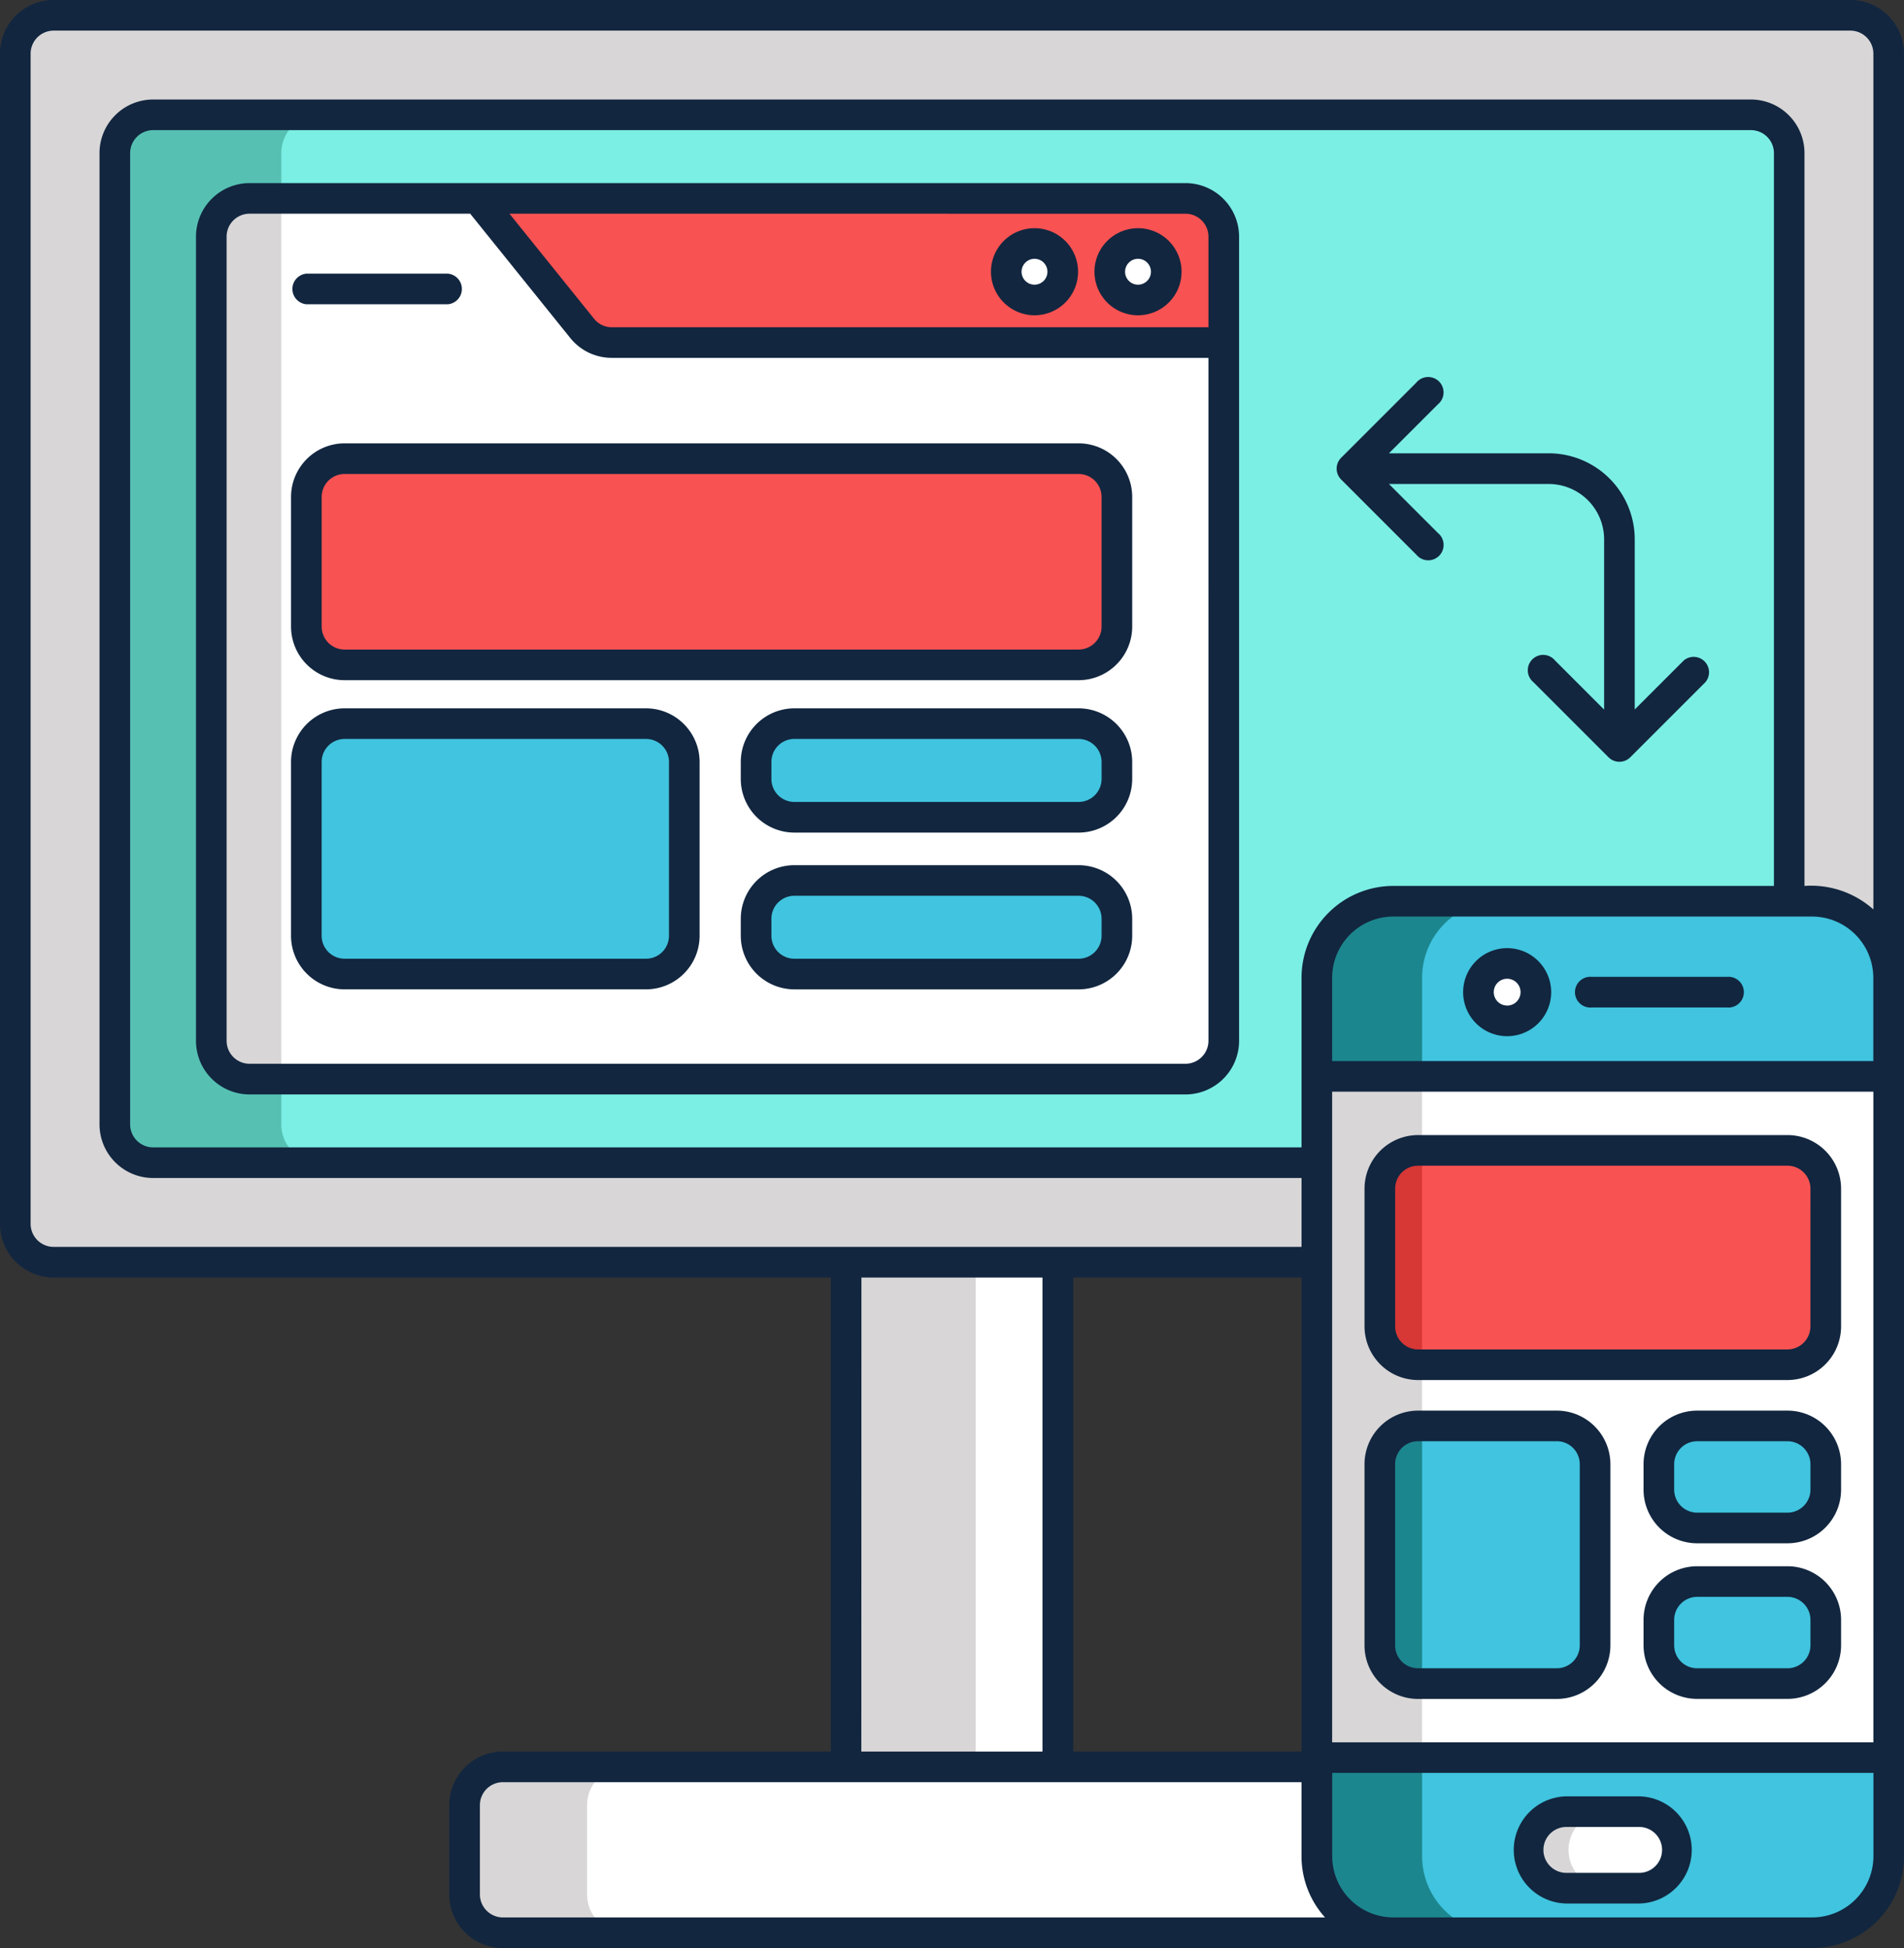<svg id="ux" xmlns="http://www.w3.org/2000/svg" width="111.411" height="113.999" viewBox="0 0 111.411 113.999">
  <rect x="0" y="0" width="111.411" height="113.999" fill="#333333" stroke="none"/>
  <path id="Trazado_103516" data-name="Trazado 103516" d="M111.379,76.967H6.24A2.239,2.239,0,0,1,4,74.727V6.24A2.239,2.239,0,0,1,6.24,4H111.379a2.24,2.24,0,0,1,2.24,2.24V74.727A2.24,2.24,0,0,1,111.379,76.967Zm0,0" transform="translate(-3.104 -3.104)" fill="#d8d6d7"/>
  <path id="Trazado_103517" data-name="Trazado 103517" d="M127.972,32.24V89.083a2.241,2.241,0,0,1-2.24,2.24H32.24A2.241,2.241,0,0,1,30,89.083V32.24A2.241,2.241,0,0,1,32.24,30h93.493A2.241,2.241,0,0,1,127.972,32.24Zm0,0" transform="translate(-23.281 -23.281)" fill="#56c1b3"/>
  <path id="Trazado_103518" data-name="Trazado 103518" d="M161.73,32.24V89.083a2.241,2.241,0,0,1-2.24,2.24H75.74a2.24,2.24,0,0,1-2.24-2.24V32.24A2.239,2.239,0,0,1,75.74,30h83.75A2.24,2.24,0,0,1,161.73,32.24Zm0,0" transform="translate(-57.038 -23.281)" fill="#7befe4"/>
  <path id="Trazado_103519" data-name="Trazado 103519" d="M221.059,329.8h12.39v29.532h-12.39Zm0,0" transform="translate(-171.549 -255.937)" fill="#d8d6d7"/>
  <path id="Trazado_103520" data-name="Trazado 103520" d="M254.9,329.8h4.811v29.532H254.9Zm0,0" transform="translate(-197.809 -255.937)" fill="#fff"/>
  <path id="Trazado_103521" data-name="Trazado 103521" d="M178.419,463.9v5.227a2.241,2.241,0,0,1-2.24,2.24H123.619a2.241,2.241,0,0,1-2.24-2.24V463.9a2.241,2.241,0,0,1,2.24-2.24h52.561A2.241,2.241,0,0,1,178.419,463.9Zm0,0" transform="translate(-94.194 -358.264)" fill="#d8d6d7"/>
  <path id="Trazado_103522" data-name="Trazado 103522" d="M203.252,463.9v5.227a2.241,2.241,0,0,1-2.24,2.24H155.619a2.241,2.241,0,0,1-2.24-2.24V463.9a2.241,2.241,0,0,1,2.24-2.24h45.394A2.241,2.241,0,0,1,203.252,463.9Zm0,0" transform="translate(-119.027 -358.264)" fill="#fff"/>
  <path id="Trazado_103523" data-name="Trazado 103523" d="M112.2,103.376H57.436a2.24,2.24,0,0,1-2.24-2.24V54.076a2.239,2.239,0,0,1,2.24-2.24H112.2a2.239,2.239,0,0,1,2.24,2.24v47.061A2.24,2.24,0,0,1,112.2,103.376Zm0,0" transform="translate(-42.834 -40.226)" fill="#f85252"/>
  <path id="Trazado_103524" data-name="Trazado 103524" d="M114.443,60.275V101.14a2.241,2.241,0,0,1-2.24,2.24H57.439a2.241,2.241,0,0,1-2.24-2.24V54.08a2.241,2.241,0,0,1,2.24-2.24h13.34l6.118,7.6a2.237,2.237,0,0,0,1.743.833Zm0,0" transform="translate(-42.836 -40.23)" fill="#d8d6d7"/>
  <path id="Trazado_103525" data-name="Trazado 103525" d="M128.645,60.275V101.14a2.241,2.241,0,0,1-2.24,2.24H73.5V51.84H84.981l6.118,7.6a2.237,2.237,0,0,0,1.743.833Zm0,0" transform="translate(-57.038 -40.23)" fill="#fff"/>
  <path id="Trazado_103526" data-name="Trazado 103526" d="M125.222,131.912H82.275a2.241,2.241,0,0,1-2.24-2.24v-7.585a2.24,2.24,0,0,1,2.24-2.24h42.947a2.239,2.239,0,0,1,2.24,2.24v7.585A2.24,2.24,0,0,1,125.222,131.912Zm0,0" transform="translate(-62.11 -93.006)" fill="#f85252"/>
  <path id="Trazado_103527" data-name="Trazado 103527" d="M99.912,203.74H82.275a2.24,2.24,0,0,1-2.24-2.24v-10.17a2.24,2.24,0,0,1,2.24-2.24H99.913a2.24,2.24,0,0,1,2.24,2.24V201.5A2.241,2.241,0,0,1,99.912,203.74Zm0,0" transform="translate(-62.11 -146.74)" fill="#40c4df"/>
  <path id="Trazado_103528" data-name="Trazado 103528" d="M216.409,194.564h-16.63a2.239,2.239,0,0,1-2.24-2.24v-.995a2.239,2.239,0,0,1,2.24-2.24h16.63a2.239,2.239,0,0,1,2.24,2.24v.995A2.239,2.239,0,0,1,216.409,194.564Zm0,0" transform="translate(-153.297 -146.74)" fill="#40c4df"/>
  <path id="Trazado_103529" data-name="Trazado 103529" d="M216.409,235.533h-16.63a2.239,2.239,0,0,1-2.24-2.24V232.3a2.239,2.239,0,0,1,2.24-2.24h16.63a2.239,2.239,0,0,1,2.24,2.24v.995A2.239,2.239,0,0,1,216.409,235.533Zm0,0" transform="translate(-153.297 -178.533)" fill="#40c4df"/>
  <path id="Trazado_103530" data-name="Trazado 103530" d="M377.5,239.959v51.4a4.478,4.478,0,0,1-4.479,4.479h-24.5a4.478,4.478,0,0,1-4.479-4.479v-51.4a4.478,4.478,0,0,1,4.479-4.479h24.5A4.478,4.478,0,0,1,377.5,239.959Zm0,0" transform="translate(-266.986 -182.74)" fill="#1c868e"/>
  <path id="Trazado_103531" data-name="Trazado 103531" d="M398.841,239.959v51.4a4.478,4.478,0,0,1-4.479,4.479H376.018a4.478,4.478,0,0,1-4.479-4.479v-51.4a4.478,4.478,0,0,1,4.479-4.479h18.343A4.478,4.478,0,0,1,398.841,239.959Zm0,0" transform="translate(-288.326 -182.74)" fill="#40c4df"/>
  <path id="Trazado_103532" data-name="Trazado 103532" d="M344.039,281.238H377.5V321.1H344.039Zm0,0" transform="translate(-266.986 -218.25)" fill="#d8d6d7"/>
  <path id="Trazado_103533" data-name="Trazado 103533" d="M371.539,281.238h27.3V321.1h-27.3Zm0,0" transform="translate(-288.327 -218.25)" fill="#fff"/>
  <path id="Trazado_103534" data-name="Trazado 103534" d="M386.592,302.818v8.063a2.24,2.24,0,0,1-2.24,2.24H362.74a2.237,2.237,0,0,1-2.24-2.24v-8.063a2.238,2.238,0,0,1,2.24-2.24h21.613A2.241,2.241,0,0,1,386.592,302.818Zm0,0" transform="translate(-279.76 -233.259)" fill="#d73735"/>
  <path id="Trazado_103535" data-name="Trazado 103535" d="M395.159,302.818v8.063a2.24,2.24,0,0,1-2.24,2.24h-21.38V300.578h21.38A2.241,2.241,0,0,1,395.159,302.818Zm0,0" transform="translate(-288.327 -233.259)" fill="#f85252"/>
  <path id="Trazado_103536" data-name="Trazado 103536" d="M373.1,374.818v10.6a2.239,2.239,0,0,1-2.24,2.24h-8.116a2.237,2.237,0,0,1-2.24-2.24v-10.6a2.238,2.238,0,0,1,2.24-2.24h8.116A2.24,2.24,0,0,1,373.1,374.818Zm0,0" transform="translate(-279.76 -289.133)" fill="#1c868e"/>
  <path id="Trazado_103537" data-name="Trazado 103537" d="M381.662,374.818v10.6a2.239,2.239,0,0,1-2.24,2.24h-7.883V372.578h7.883A2.24,2.24,0,0,1,381.662,374.818Zm0,0" transform="translate(-288.326 -289.133)" fill="#40c4df"/>
  <path id="Trazado_103538" data-name="Trazado 103538" d="M440.927,378.546h-5.282a2.24,2.24,0,0,1-2.24-2.24v-1.493a2.24,2.24,0,0,1,2.24-2.24h5.282a2.239,2.239,0,0,1,2.24,2.24v1.493A2.24,2.24,0,0,1,440.927,378.546Zm0,0" transform="translate(-336.337 -289.13)" fill="#40c4df"/>
  <path id="Trazado_103539" data-name="Trazado 103539" d="M440.927,419.211h-5.282a2.239,2.239,0,0,1-2.24-2.24v-1.493a2.24,2.24,0,0,1,2.24-2.24h5.282a2.24,2.24,0,0,1,2.24,2.24v1.493A2.239,2.239,0,0,1,440.927,419.211Zm0,0" transform="translate(-336.337 -320.686)" fill="#40c4df"/>
  <path id="Trazado_103540" data-name="Trazado 103540" d="M389.629,253.418a1.68,1.68,0,1,1-1.68-1.68A1.68,1.68,0,0,1,389.629,253.418Zm0,0" transform="translate(-299.758 -195.357)" fill="#fff"/>
  <path id="Trazado_103541" data-name="Trazado 103541" d="M407.973,475.6a2.24,2.24,0,0,1-2.24,2.24h-4.255a2.24,2.24,0,0,1,0-4.479h4.255A2.24,2.24,0,0,1,407.973,475.6Zm0,0" transform="translate(-309.822 -367.342)" fill="#d8d6d7"/>
  <path id="Trazado_103542" data-name="Trazado 103542" d="M416,475.6a2.24,2.24,0,0,1-2.24,2.24h-1.94a2.24,2.24,0,0,1,0-4.479h1.94A2.24,2.24,0,0,1,416,475.6Zm0,0" transform="translate(-317.846 -367.342)" fill="#fff"/>
  <path id="Trazado_103543" data-name="Trazado 103543" d="M266.211,65.268a1.654,1.654,0,1,1-1.654-1.654A1.655,1.655,0,0,1,266.211,65.268Zm0,0" transform="translate(-204.021 -49.366)" fill="#fff"/>
  <path id="Trazado_103544" data-name="Trazado 103544" d="M293.242,65.268a1.654,1.654,0,1,1-1.654-1.654A1.655,1.655,0,0,1,293.242,65.268Zm0,0" transform="translate(-224.998 -49.366)" fill="#fff"/>
  <g id="Grupo_90995" data-name="Grupo 90995">
    <path id="Trazado_103545" data-name="Trazado 103545" d="M108.275,0H3.136A3.139,3.139,0,0,0,0,3.136V71.625A3.139,3.139,0,0,0,3.136,74.76H48.614V102.5H29.425a3.139,3.139,0,0,0-3.136,3.136v5.227A3.139,3.139,0,0,0,29.425,114h76.611a5.38,5.38,0,0,0,5.375-5.375V3.136A3.139,3.139,0,0,0,108.275,0ZM1.792,71.625V3.136A1.348,1.348,0,0,1,3.136,1.792H108.275a1.348,1.348,0,0,1,1.344,1.344V53.219a5.473,5.473,0,0,0-4.031-1.375V8.959a3.139,3.139,0,0,0-3.136-3.136H8.959A3.139,3.139,0,0,0,5.823,8.959V65.8a3.139,3.139,0,0,0,3.136,3.136h67.2v4.031H3.136a1.348,1.348,0,0,1-1.344-1.344Zm107.827,30.334H77.949V63.884h31.669ZM62.8,102.5V74.761H76.157V102.5Zm41-50.657H81.533a5.379,5.379,0,0,0-5.375,5.375v9.926H8.959A1.348,1.348,0,0,1,7.615,65.8V8.959A1.348,1.348,0,0,1,8.959,7.615h93.493A1.348,1.348,0,0,1,103.8,8.959ZM77.949,62.092V57.219a3.588,3.588,0,0,1,3.583-3.583h24.5a3.588,3.588,0,0,1,3.583,3.583v4.873H77.949ZM50.406,74.76H61V102.5h-10.6ZM29.425,112.207a1.348,1.348,0,0,1-1.344-1.344v-5.227a1.345,1.345,0,0,1,1.344-1.344H76.157v4.331a5.338,5.338,0,0,0,1.375,3.583Zm76.611,0h-24.5a3.588,3.588,0,0,1-3.583-3.583V103.75h31.669v4.874A3.588,3.588,0,0,1,106.035,112.207Zm0,0" fill="#12263f"/>
    <path id="Trazado_103546" data-name="Trazado 103546" d="M109.1,47.84H54.335A3.139,3.139,0,0,0,51.2,50.975v47.06a3.139,3.139,0,0,0,3.136,3.136H109.1a3.139,3.139,0,0,0,3.136-3.136V50.975A3.139,3.139,0,0,0,109.1,47.84Zm0,1.792a1.345,1.345,0,0,1,1.344,1.344v5.3H75.535a1.331,1.331,0,0,1-1.044-.5l-4.949-6.146Zm1.344,48.4a1.348,1.348,0,0,1-1.344,1.344H54.335a1.345,1.345,0,0,1-1.344-1.344V50.975a1.342,1.342,0,0,1,1.344-1.344h12.91l5.85,7.266a3.113,3.113,0,0,0,2.441,1.169h34.907Zm0,0" transform="translate(-39.732 -37.125)" fill="#12263f"/>
    <path id="Trazado_103547" data-name="Trazado 103547" d="M76.039,118.976v7.588a3.139,3.139,0,0,0,3.136,3.136h42.948a3.139,3.139,0,0,0,3.136-3.136v-7.588a3.139,3.139,0,0,0-3.136-3.136H79.175A3.139,3.139,0,0,0,76.039,118.976Zm47.428,0v7.588a1.348,1.348,0,0,1-1.344,1.344H79.175a1.345,1.345,0,0,1-1.344-1.344v-7.588a1.345,1.345,0,0,1,1.344-1.344h42.948A1.348,1.348,0,0,1,123.467,118.976Zm0,0" transform="translate(-59.009 -89.896)" fill="#12263f"/>
    <path id="Trazado_103548" data-name="Trazado 103548" d="M96.81,185.078H79.174a3.142,3.142,0,0,0-3.136,3.136v10.173a3.139,3.139,0,0,0,3.136,3.136H96.81a3.139,3.139,0,0,0,3.136-3.136V188.214A3.142,3.142,0,0,0,96.81,185.078Zm1.344,13.309a1.345,1.345,0,0,1-1.344,1.344H79.174a1.345,1.345,0,0,1-1.344-1.344V188.214a1.345,1.345,0,0,1,1.344-1.344H96.81a1.345,1.345,0,0,1,1.344,1.344Zm0,0" transform="translate(-59.009 -143.627)" fill="#12263f"/>
    <path id="Trazado_103549" data-name="Trazado 103549" d="M213.307,185.078H196.675a3.142,3.142,0,0,0-3.136,3.136v1a3.139,3.139,0,0,0,3.136,3.136h16.632a3.139,3.139,0,0,0,3.136-3.136v-1A3.142,3.142,0,0,0,213.307,185.078Zm1.344,4.135a1.348,1.348,0,0,1-1.344,1.344H196.675a1.345,1.345,0,0,1-1.344-1.344v-1a1.345,1.345,0,0,1,1.344-1.344h16.632a1.348,1.348,0,0,1,1.344,1.344Zm0,0" transform="translate(-150.193 -143.627)" fill="#12263f"/>
    <path id="Trazado_103550" data-name="Trazado 103550" d="M213.307,226.059H196.675a3.139,3.139,0,0,0-3.136,3.136v.995a3.139,3.139,0,0,0,3.136,3.136h16.632a3.139,3.139,0,0,0,3.136-3.136v-.995A3.139,3.139,0,0,0,213.307,226.059Zm1.344,4.13a1.348,1.348,0,0,1-1.344,1.344H196.675a1.345,1.345,0,0,1-1.344-1.344v-.995a1.342,1.342,0,0,1,1.344-1.344h16.632a1.345,1.345,0,0,1,1.344,1.344Zm0,0" transform="translate(-150.193 -175.429)" fill="#12263f"/>
    <path id="Trazado_103551" data-name="Trazado 103551" d="M76.931,73.292h8.286a.9.9,0,0,0,0-1.792H76.931a.9.9,0,0,0,0,1.792Zm0,0" transform="translate(-59.006 -55.486)" fill="#12263f"/>
    <path id="Trazado_103552" data-name="Trazado 103552" d="M381.248,296.578H359.636a3.138,3.138,0,0,0-3.136,3.136v8.063a3.139,3.139,0,0,0,3.136,3.136h21.613a3.139,3.139,0,0,0,3.136-3.136v-8.063A3.139,3.139,0,0,0,381.248,296.578Zm1.344,11.2a1.348,1.348,0,0,1-1.344,1.344H359.636a1.345,1.345,0,0,1-1.344-1.344v-8.063a1.341,1.341,0,0,1,1.344-1.344h21.613a1.345,1.345,0,0,1,1.344,1.344Zm0,0" transform="translate(-276.656 -230.154)" fill="#12263f"/>
    <path id="Trazado_103553" data-name="Trazado 103553" d="M367.751,368.578h-8.116a3.139,3.139,0,0,0-3.136,3.136v10.6a3.139,3.139,0,0,0,3.136,3.136h8.116a3.138,3.138,0,0,0,3.136-3.136v-10.6A3.139,3.139,0,0,0,367.751,368.578Zm1.344,13.734a1.345,1.345,0,0,1-1.344,1.344h-8.116a1.342,1.342,0,0,1-1.344-1.344v-10.6a1.342,1.342,0,0,1,1.344-1.344h8.116a1.345,1.345,0,0,1,1.344,1.344Zm0,0" transform="translate(-276.656 -286.029)" fill="#12263f"/>
    <path id="Trazado_103554" data-name="Trazado 103554" d="M437.82,368.578h-5.286a3.139,3.139,0,0,0-3.136,3.136v1.492a3.139,3.139,0,0,0,3.136,3.136h5.286a3.139,3.139,0,0,0,3.136-3.136v-1.492A3.139,3.139,0,0,0,437.82,368.578Zm1.344,4.627a1.348,1.348,0,0,1-1.344,1.344h-5.286a1.348,1.348,0,0,1-1.344-1.344v-1.492a1.346,1.346,0,0,1,1.344-1.344h5.286a1.345,1.345,0,0,1,1.344,1.344Zm0,0" transform="translate(-333.227 -286.029)" fill="#12263f"/>
    <path id="Trazado_103555" data-name="Trazado 103555" d="M437.82,409.238h-5.286a3.139,3.139,0,0,0-3.136,3.136v1.492A3.139,3.139,0,0,0,432.534,417h5.286a3.139,3.139,0,0,0,3.136-3.136v-1.492A3.139,3.139,0,0,0,437.82,409.238Zm1.344,4.627a1.345,1.345,0,0,1-1.344,1.344h-5.286a1.345,1.345,0,0,1-1.344-1.344v-1.492a1.349,1.349,0,0,1,1.344-1.344h5.286a1.348,1.348,0,0,1,1.344,1.344Zm0,0" transform="translate(-333.227 -317.582)" fill="#12263f"/>
    <path id="Trazado_103556" data-name="Trazado 103556" d="M420.688,255.238h-7.913a.9.9,0,1,0,0,1.792h7.913a.9.9,0,1,0,0-1.792Zm0,0" transform="translate(-319.632 -198.073)" fill="#12263f"/>
    <path id="Trazado_103557" data-name="Trazado 103557" d="M384.838,247.738a2.576,2.576,0,1,0,2.576,2.576A2.579,2.579,0,0,0,384.838,247.738Zm0,3.359a.784.784,0,1,1,.784-.784A.787.787,0,0,1,384.838,251.1Zm0,0" transform="translate(-296.648 -192.253)" fill="#12263f"/>
    <path id="Trazado_103558" data-name="Trazado 103558" d="M402.629,469.359h-4.255a3.136,3.136,0,0,0,0,6.271h4.255a3.136,3.136,0,0,0,0-6.271Zm0,4.479h-4.255a1.344,1.344,0,1,1,0-2.688h4.255a1.344,1.344,0,1,1,0,2.688Zm0,0" transform="translate(-306.718 -364.238)" fill="#12263f"/>
    <path id="Trazado_103559" data-name="Trazado 103559" d="M369.533,115.323l-2.869,2.869v-9.961a5.037,5.037,0,0,0-5.032-5.031h-9.351l2.87-2.87a.9.9,0,1,0-1.267-1.267l-4.4,4.4a.9.9,0,0,0,0,1.269l4.4,4.4a.9.9,0,1,0,1.267-1.266l-2.869-2.87h9.351a3.244,3.244,0,0,1,3.24,3.24v9.962L362,115.324a.9.9,0,1,0-1.267,1.267l4.4,4.4a.9.9,0,0,0,1.268,0l4.4-4.4a.9.9,0,0,0-1.268-1.268Zm0,0" transform="translate(-271.009 -76.673)" fill="#12263f"/>
    <path id="Trazado_103560" data-name="Trazado 103560" d="M261.448,64.718A2.548,2.548,0,1,0,258.9,62.17,2.554,2.554,0,0,0,261.448,64.718Zm0-3.305a.757.757,0,1,1-.758.757A.76.76,0,0,1,261.448,61.413Zm0,0" transform="translate(-200.914 -46.268)" fill="#12263f"/>
    <path id="Trazado_103561" data-name="Trazado 103561" d="M288.49,64.718a2.548,2.548,0,1,0-2.548-2.548A2.549,2.549,0,0,0,288.49,64.718Zm0-3.305a.757.757,0,1,1-.757.757A.759.759,0,0,1,288.49,61.413Zm0,0" transform="translate(-221.9 -46.268)" fill="#12263f"/>
  </g>
</svg>
